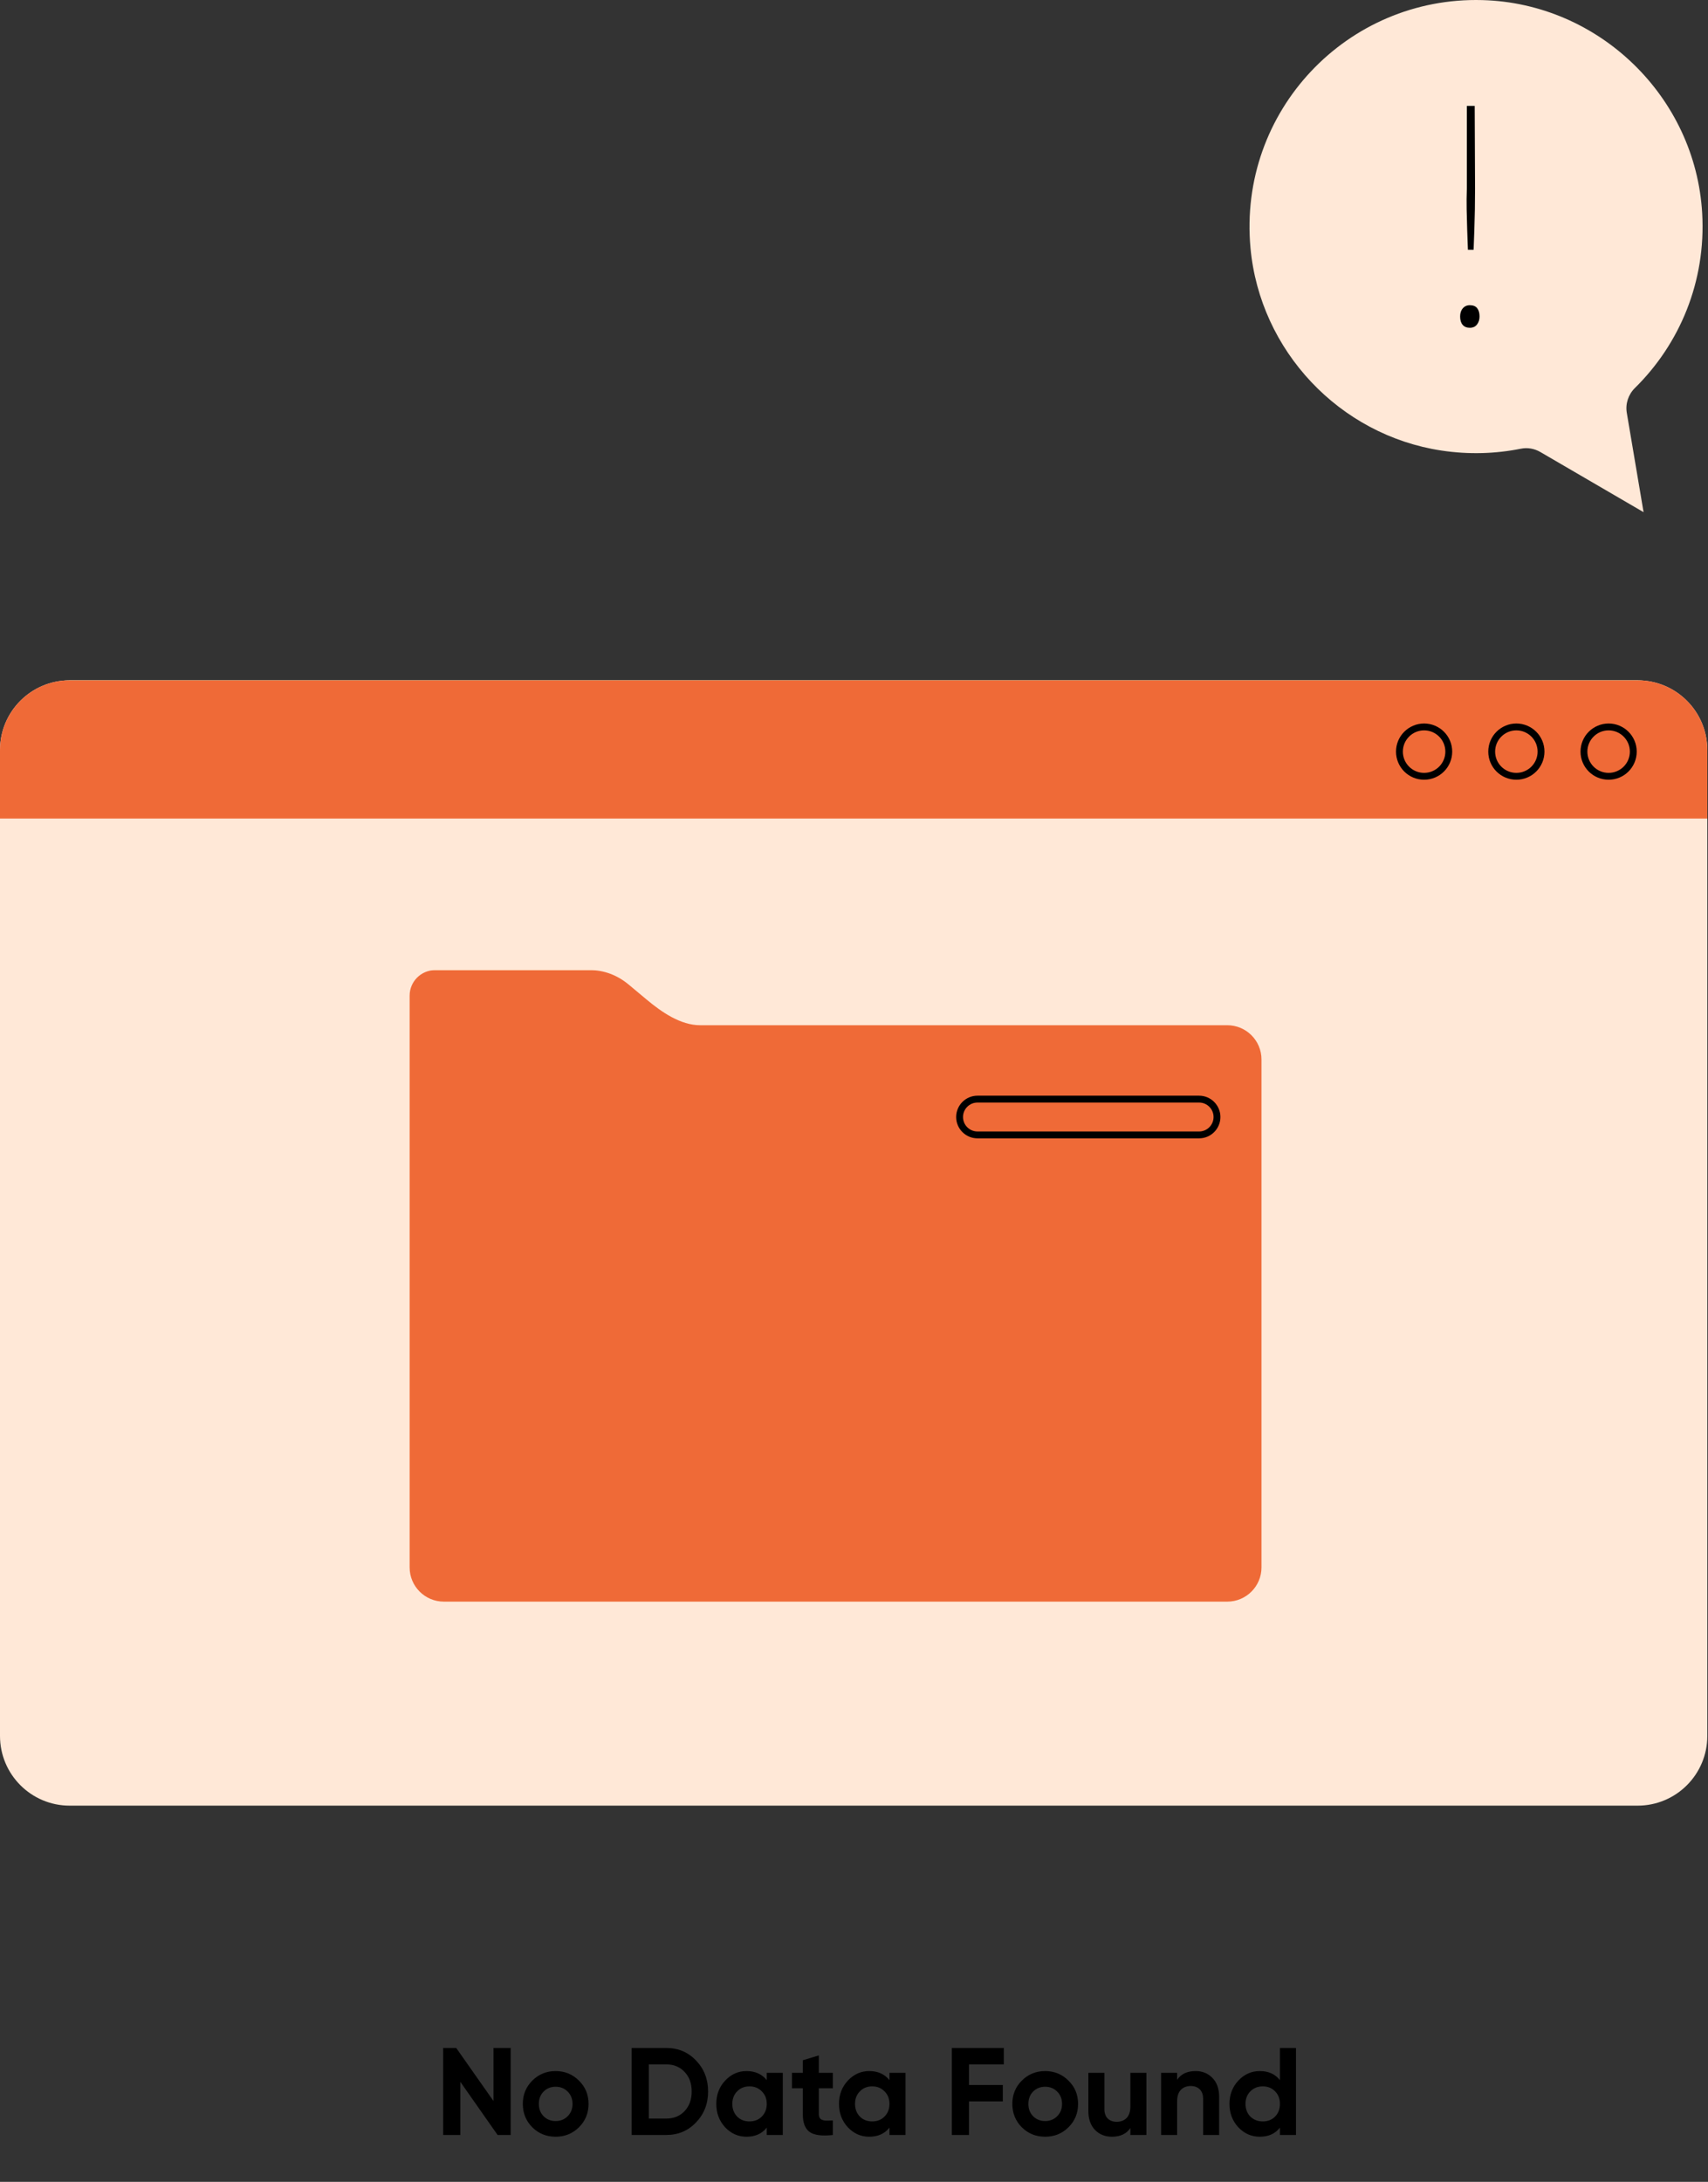 <svg width="249" height="318" viewBox="0 0 249 318" fill="none" xmlns="http://www.w3.org/2000/svg">
<rect x="0" y="0" width="249" height="318" fill="#333333" stroke="none"/>
<path d="M238.741 263.17H10.158C4.548 263.17 0 258.622 0 253.012V109.314C0 103.704 4.548 99.156 10.158 99.156H238.741C244.351 99.156 248.899 103.704 248.899 109.314V253.012C248.899 258.622 244.351 263.17 238.741 263.17Z" fill="#FFE8D7"/>
<path d="M238.741 99.156H10.158C4.548 99.156 0 103.704 0 109.314V119.298H248.898V109.314C248.899 103.704 244.351 99.156 238.741 99.156Z" fill="url(#paint0_linear_2123_2206)"/>
<path d="M207.613 113.145C209.6 113.145 211.21 111.535 211.21 109.548C211.21 107.562 209.6 105.951 207.613 105.951C205.627 105.951 204.016 107.562 204.016 109.548C204.016 111.535 205.627 113.145 207.613 113.145Z" stroke="black" stroke-miterlimit="10" stroke-linejoin="round"/>
<path d="M221.062 113.145C223.049 113.145 224.659 111.535 224.659 109.548C224.659 107.562 223.049 105.951 221.062 105.951C219.076 105.951 217.465 107.562 217.465 109.548C217.465 111.535 219.076 113.145 221.062 113.145Z" stroke="black" stroke-miterlimit="10" stroke-linejoin="round"/>
<path d="M234.512 113.145C236.499 113.145 238.109 111.535 238.109 109.548C238.109 107.562 236.499 105.951 234.512 105.951C232.525 105.951 230.915 107.562 230.915 109.548C230.915 111.535 232.525 113.145 234.512 113.145Z" stroke="black" stroke-miterlimit="10" stroke-linejoin="round"/>
<path d="M102.06 149.424C99.223 149.424 96.477 147.529 94.299 145.711L91.647 143.498C90.007 142.129 88.058 141.396 86.061 141.396H63.436C61.383 141.396 59.719 143.06 59.719 145.113V149.424V228.446C59.719 231.202 61.953 233.435 64.708 233.435H178.916C181.672 233.435 183.905 231.201 183.905 228.446V154.414C183.905 151.658 181.671 149.425 178.916 149.425H102.06V149.424Z" fill="url(#paint1_linear_2123_2206)"/>
<path d="M174.81 165.411H142.502C141.062 165.411 139.894 164.243 139.894 162.803C139.894 161.363 141.062 160.195 142.502 160.195H174.81C176.25 160.195 177.418 161.363 177.418 162.803C177.418 164.244 176.25 165.411 174.81 165.411Z" stroke="black" stroke-miterlimit="10"/>
<path d="M216.106 0.013C233.107 0.476 247.173 14.093 248.151 31.072C248.726 41.056 244.857 50.141 238.346 56.55C237.384 57.497 236.937 58.847 237.162 60.178L239.607 74.648L224.562 65.882C223.705 65.383 222.695 65.199 221.723 65.396C218.045 66.138 214.148 66.274 210.132 65.666C195.269 63.414 183.673 51.11 182.302 36.139C180.475 16.187 196.412 -0.524 216.106 0.013Z" fill="#FFE8D7"/>
<path d="M214.278 47.773C213.821 47.773 213.471 47.627 213.228 47.339C212.984 47.05 212.863 46.647 212.863 46.129C212.863 45.642 212.992 45.245 213.251 44.941C213.509 44.638 213.852 44.484 214.278 44.484C214.764 44.484 215.123 44.63 215.351 44.919C215.58 45.209 215.694 45.611 215.694 46.129C215.694 46.586 215.572 46.974 215.328 47.294C215.084 47.612 214.735 47.773 214.278 47.773ZM213.997 36.401C213.962 35.458 213.928 34.49 213.893 33.501C213.858 32.511 213.832 31.521 213.815 30.532C213.797 29.543 213.805 28.529 213.841 27.494V15.438H214.987L215.039 27.494C215.039 28.529 215.03 29.543 215.013 30.532C214.995 31.521 214.969 32.511 214.935 33.501C214.899 34.49 214.865 35.458 214.83 36.401H213.997Z" fill="black"/>
<path d="M71.944 298.486H74.445V311.17H72.542L67.106 303.415V311.17H64.606V298.486H66.508L71.944 306.223V298.486ZM84.408 310.046C83.478 310.965 82.342 311.424 81.001 311.424C79.661 311.424 78.525 310.965 77.595 310.046C76.677 309.116 76.218 307.981 76.218 306.64C76.218 305.299 76.677 304.17 77.595 303.252C78.525 302.321 79.661 301.856 81.001 301.856C82.342 301.856 83.478 302.321 84.408 303.252C85.338 304.17 85.803 305.299 85.803 306.64C85.803 307.981 85.338 309.116 84.408 310.046ZM79.244 308.434C79.715 308.905 80.301 309.141 81.001 309.141C81.702 309.141 82.288 308.905 82.759 308.434C83.23 307.963 83.466 307.365 83.466 306.64C83.466 305.915 83.23 305.317 82.759 304.846C82.288 304.375 81.702 304.139 81.001 304.139C80.301 304.139 79.715 304.375 79.244 304.846C78.785 305.317 78.555 305.915 78.555 306.64C78.555 307.365 78.785 307.963 79.244 308.434ZM97.124 298.486C98.863 298.486 100.313 299.096 101.472 300.316C102.644 301.536 103.23 303.04 103.23 304.828C103.23 306.616 102.644 308.12 101.472 309.34C100.313 310.56 98.863 311.17 97.124 311.17H92.086V298.486H97.124ZM97.124 308.778C98.223 308.778 99.117 308.416 99.805 307.691C100.494 306.954 100.838 306 100.838 304.828C100.838 303.656 100.494 302.708 99.805 301.983C99.117 301.246 98.223 300.878 97.124 300.878H94.587V308.778H97.124ZM111.78 302.11H114.118V311.17H111.78V310.101C111.08 310.983 110.095 311.424 108.827 311.424C107.619 311.424 106.58 310.965 105.71 310.046C104.853 309.116 104.424 307.981 104.424 306.64C104.424 305.299 104.853 304.17 105.71 303.252C106.58 302.321 107.619 301.856 108.827 301.856C110.095 301.856 111.08 302.297 111.78 303.179V302.11ZM107.468 308.488C107.939 308.959 108.537 309.195 109.262 309.195C109.987 309.195 110.585 308.959 111.056 308.488C111.539 308.005 111.78 307.389 111.78 306.64C111.78 305.891 111.539 305.281 111.056 304.81C110.585 304.327 109.987 304.085 109.262 304.085C108.537 304.085 107.939 304.327 107.468 304.81C106.997 305.281 106.761 305.891 106.761 306.64C106.761 307.389 106.997 308.005 107.468 308.488ZM121.42 304.357H119.372V308.126C119.372 308.44 119.451 308.669 119.608 308.814C119.765 308.959 119.994 309.044 120.296 309.068C120.598 309.08 120.973 309.074 121.42 309.05V311.17C119.813 311.351 118.678 311.2 118.013 310.717C117.361 310.234 117.035 309.37 117.035 308.126V304.357H115.458V302.11H117.035V300.28L119.372 299.573V302.11H121.42V304.357ZM129.67 302.11H132.008V311.17H129.67V310.101C128.97 310.983 127.985 311.424 126.717 311.424C125.509 311.424 124.47 310.965 123.6 310.046C122.742 309.116 122.314 307.981 122.314 306.64C122.314 305.299 122.742 304.17 123.6 303.252C124.47 302.321 125.509 301.856 126.717 301.856C127.985 301.856 128.97 302.297 129.67 303.179V302.11ZM125.358 308.488C125.829 308.959 126.427 309.195 127.152 309.195C127.876 309.195 128.474 308.959 128.945 308.488C129.429 308.005 129.67 307.389 129.67 306.64C129.67 305.891 129.429 305.281 128.945 304.81C128.474 304.327 127.876 304.085 127.152 304.085C126.427 304.085 125.829 304.327 125.358 304.81C124.887 305.281 124.651 305.891 124.651 306.64C124.651 307.389 124.887 308.005 125.358 308.488ZM146.34 300.878H141.266V303.886H146.195V306.278H141.266V311.17H138.766V298.486H146.34V300.878ZM155.772 310.046C154.842 310.965 153.707 311.424 152.366 311.424C151.025 311.424 149.889 310.965 148.959 310.046C148.041 309.116 147.582 307.981 147.582 306.64C147.582 305.299 148.041 304.17 148.959 303.252C149.889 302.321 151.025 301.856 152.366 301.856C153.707 301.856 154.842 302.321 155.772 303.252C156.703 304.17 157.168 305.299 157.168 306.64C157.168 307.981 156.703 309.116 155.772 310.046ZM150.608 308.434C151.079 308.905 151.665 309.141 152.366 309.141C153.066 309.141 153.652 308.905 154.123 308.434C154.595 307.963 154.83 307.365 154.83 306.64C154.83 305.915 154.595 305.317 154.123 304.846C153.652 304.375 153.066 304.139 152.366 304.139C151.665 304.139 151.079 304.375 150.608 304.846C150.149 305.317 149.92 305.915 149.92 306.64C149.92 307.365 150.149 307.963 150.608 308.434ZM164.791 302.11H167.129V311.17H164.791V310.155C164.224 311.001 163.324 311.424 162.092 311.424C161.101 311.424 160.28 311.091 159.627 310.427C158.987 309.763 158.667 308.845 158.667 307.673V302.11H161.004V307.383C161.004 307.987 161.168 308.452 161.494 308.778C161.82 309.092 162.255 309.249 162.798 309.249C163.402 309.249 163.885 309.062 164.248 308.688C164.61 308.313 164.791 307.751 164.791 307.002V302.11ZM174.307 301.856C175.298 301.856 176.113 302.189 176.753 302.853C177.406 303.517 177.732 304.435 177.732 305.607V311.17H175.394V305.897C175.394 305.293 175.231 304.834 174.905 304.52C174.579 304.194 174.144 304.031 173.6 304.031C172.996 304.031 172.513 304.218 172.151 304.592C171.788 304.967 171.607 305.529 171.607 306.278V311.17H169.27V302.11H171.607V303.125C172.175 302.279 173.075 301.856 174.307 301.856ZM186.595 298.486H188.932V311.17H186.595V310.101C185.906 310.983 184.928 311.424 183.66 311.424C182.44 311.424 181.395 310.965 180.525 310.046C179.667 309.116 179.238 307.981 179.238 306.64C179.238 305.299 179.667 304.17 180.525 303.252C181.395 302.321 182.44 301.856 183.66 301.856C184.928 301.856 185.906 302.297 186.595 303.179V298.486ZM182.282 308.488C182.766 308.959 183.37 309.195 184.094 309.195C184.819 309.195 185.417 308.959 185.888 308.488C186.359 308.005 186.595 307.389 186.595 306.64C186.595 305.891 186.359 305.281 185.888 304.81C185.417 304.327 184.819 304.085 184.094 304.085C183.37 304.085 182.766 304.327 182.282 304.81C181.811 305.281 181.576 305.891 181.576 306.64C181.576 307.389 181.811 308.005 182.282 308.488Z" fill="black"/>
<defs>
<linearGradient id="paint0_linear_2123_2206" x1="124.449" y1="99.156" x2="124.449" y2="119.298" gradientUnits="userSpaceOnUse">
<stop stop-color="#FB9A53"/>
<stop offset="0" stop-color="#EF6A37"/>
</linearGradient>
<linearGradient id="paint1_linear_2123_2206" x1="121.812" y1="141.396" x2="121.812" y2="233.435" gradientUnits="userSpaceOnUse">
<stop stop-color="#FB9A53"/>
<stop offset="0" stop-color="#EF6A37"/>
</linearGradient>
</defs>
</svg>
